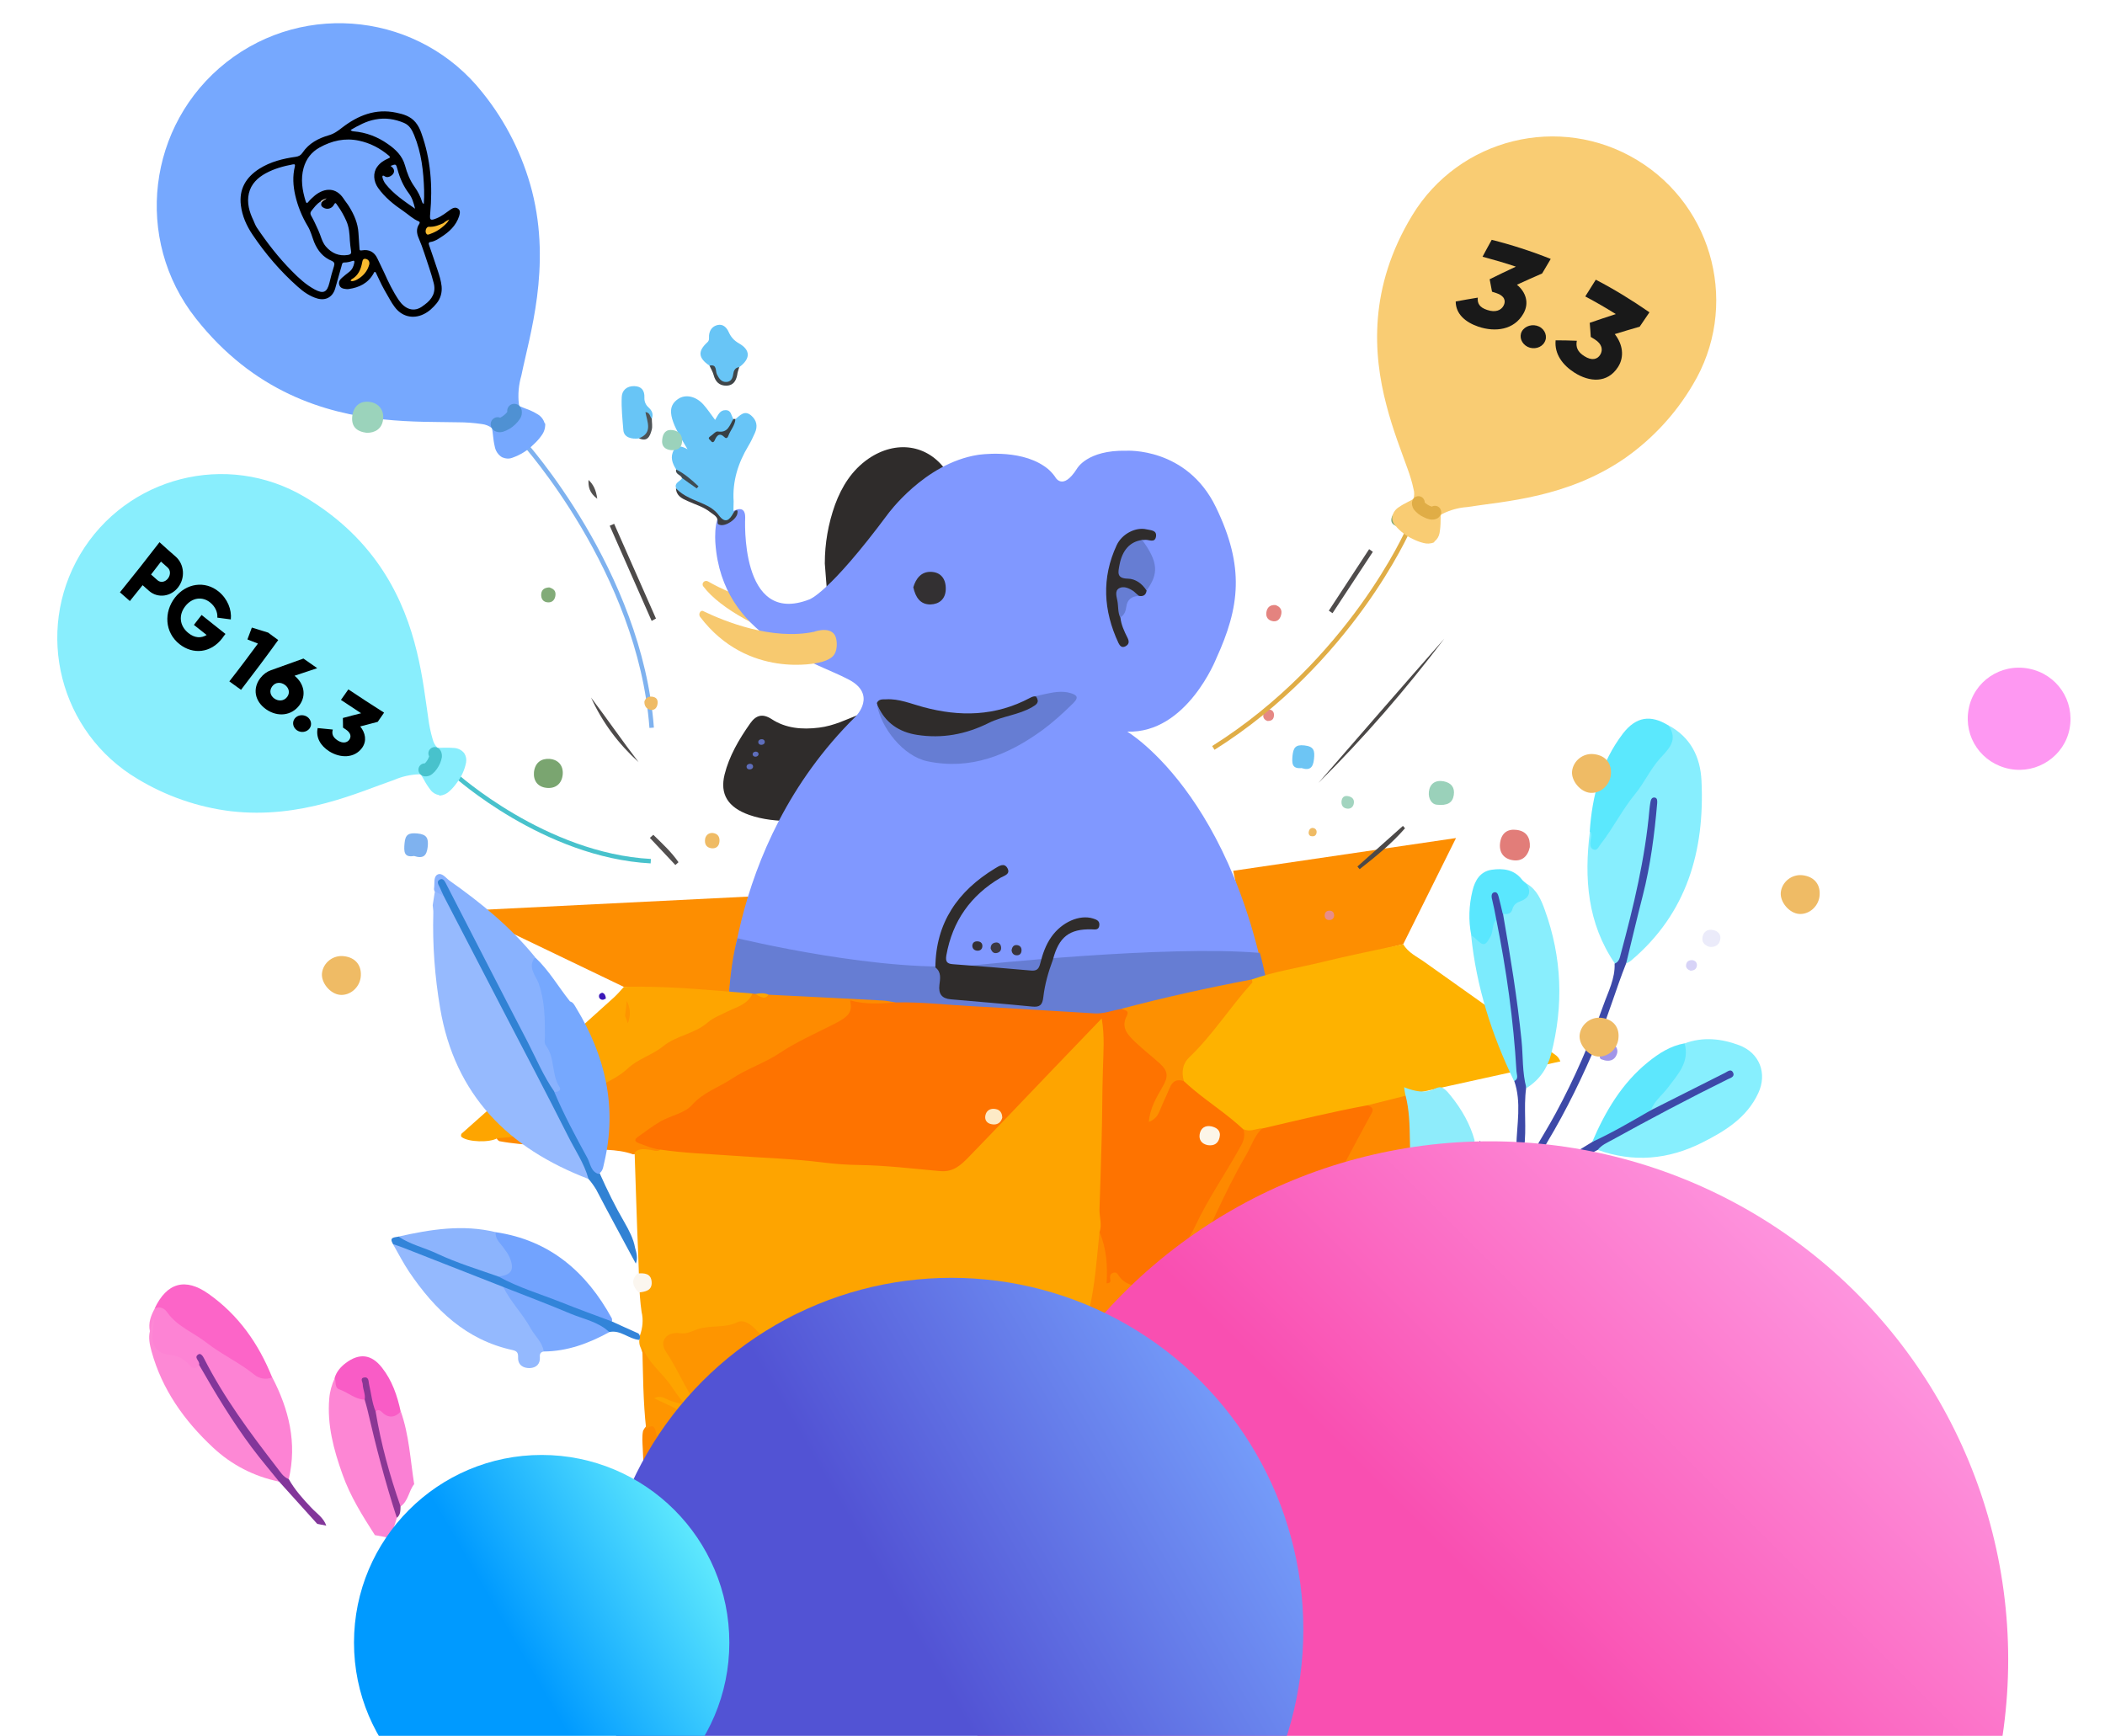 <?xml version="1.0" encoding="utf-8"?>
<!-- Generator: Adobe Illustrator 22.1.0, SVG Export Plug-In . SVG Version: 6.00 Build 0)  -->
<svg version="1.1" id="图层_1" xmlns="http://www.w3.org/2000/svg" xmlns:xlink="http://www.w3.org/1999/xlink" x="0px" y="0px"
	 viewBox="0 0 1420 1171.1" style="enable-background:new 0 0 1420 1171.1;" xml:space="preserve">
<style type="text/css">
	.st0{clip-path:url(#SVGID_2_);}
	.st1{fill:#FD8E01;}
	.st2{fill:#2F2C2B;}
	.st3{fill:#5E6EBC;}
	.st4{fill:#F7C96F;}
	.st5{fill:#8098FF;}
	.st6{fill:#667DD3;}
	.st7{fill:#2F2C2C;}
	.st8{fill:#333032;}
	.st9{fill:none;}
	.st10{fill:#3C3843;}
	.st11{fill:#38343B;}
	.st12{fill:#343033;}
	.st13{fill:#68C5F6;}
	.st14{fill:#404649;}
	.st15{fill:#4E5356;}
	.st16{fill:#68C5F7;}
	.st17{fill:#3C3D41;}
	.st18{fill:#374045;}
	.st19{fill:#3F4C53;}
	.st20{fill:#FE7300;}
	.st21{fill:#FEB200;}
	.st22{fill:#FE8B00;}
	.st23{fill:#FEA500;}
	.st24{fill:#FD9001;}
	.st25{fill:#3B17B8;}
	.st26{fill:#FE8900;}
	.st27{fill:#FE98F2;}
	.st28{fill:#E8E2F9;}
	.st29{fill:#FEA400;}
	.st30{fill:#FE9500;}
	.st31{fill:#FD86D4;}
	.st32{fill:#82369A;}
	.st33{fill:#96BAFE;}
	.st34{fill:#FD83D4;}
	.st35{fill:#94B9FE;}
	.st36{fill:#FD88D5;}
	.st37{fill:#FC65C8;}
	.st38{fill:#72A3FE;}
	.st39{fill:#8CB4FD;}
	.st40{fill:#3182D4;}
	.st41{fill:#7BA9FE;}
	.st42{fill:#F95CC6;}
	.st43{fill:#FA80D4;}
	.st44{fill:#3284D9;}
	.st45{fill:#FBF6EF;}
	.st46{fill:#87EEFE;}
	.st47{fill:#87EFFE;}
	.st48{fill:#3D49A8;}
	.st49{fill:#89EEFD;}
	.st50{fill:#5BE8FD;}
	.st51{fill:#8EECFB;}
	.st52{fill:#5DE7FD;}
	.st53{fill:#7CEBFD;}
	.st54{fill:#5AE7FE;}
	.st55{fill:#EBEBFA;}
	.st56{fill:#A195E8;}
	.st57{fill:#D7D3F7;}
	.st58{fill:#2B0EA8;}
	.st59{fill:#FE94DE;}
	.st60{fill:#8A3794;}
	.st61{fill:#76A8FE;}
	.st62{fill:#89B2FE;}
	.st63{fill:#FCF5E8;}
	.st64{fill:#FDEAC6;}
	.st65{fill:#E47D79;}
	.st66{fill:none;stroke:#7FB2EF;stroke-width:3;stroke-miterlimit:10;}
	.st67{fill:#4F91D3;}
	.st68{fill:#F9BB30;}
	.st69{fill:#C4C4C4;}
	.st70{fill:#EFBB65;}
	.st71{fill:#4A4746;}
	.st72{fill:#E27D79;}
	.st73{fill:#9AD1BA;}
	.st74{fill:#6DC5F4;}
	.st75{fill:#4F4C4C;}
	.st76{fill:#4C4948;}
	.st77{fill:#7FA975;}
	.st78{fill:#A2D4BF;}
	.st79{fill:#E58884;}
	.st80{fill:#E78D8A;}
	.st81{fill:#9BD3BB;}
	.st82{fill:#7AA570;}
	.st83{fill:#7FB2EF;}
	.st84{fill:#4D4A49;}
	.st85{fill:#4D4A4A;}
	.st86{fill:#9BD2BB;}
	.st87{fill:#E4837F;}
	.st88{fill:#82AB78;}
	.st89{fill:#524F4F;}
	.st90{fill:#52504F;}
	.st91{fill:none;stroke:#48C2CC;stroke-width:3;stroke-miterlimit:10;}
	.st92{fill:#48C2CC;}
	.st93{fill:none;stroke:#E0AD46;stroke-width:3;stroke-miterlimit:10;}
	.st94{fill:#F9CC73;}
	.st95{fill:#E0AD46;}
	.st96{fill:url(#SVGID_3_);}
	.st97{fill:url(#SVGID_4_);}
	.st98{fill:url(#SVGID_5_);}
	.st99{fill:#191919;}
</style>
<g>
	<g>
		<g>
			<g>
				<defs>
					<rect id="SVGID_1_" x="36.8" y="-20.5" width="1369" height="1191.6"/>
				</defs>
				<clipPath id="SVGID_2_">
					<use xlink:href="#SVGID_1_"  style="overflow:visible;"/>
				</clipPath>
				<g class="st0">
					<g>
						<polygon class="st1" points="982.2,565.4 831.9,587.5 847.5,661.9 946.6,637 						"/>
						<path class="st1" d="M420.8,665.8l-107-51.4l190.9-9.5c0,0-10.8,62.7-12.8,64.1C489.9,670.4,420.8,665.8,420.8,665.8z"/>
						<g>
							<g>
								<g>
									<path class="st2" d="M579.7,483.4c0.1-0.5,0.1-1,0.2-1.5c-8.9,3.5-17.4,7.8-27.3,9c-11.7,1.5-22.7,0.4-32-5.7
										c-6.3-4.1-10.7-2.6-14.5,2.8c-7.7,10.9-14.2,22.1-17.3,34.5c-3.3,13.3,2.2,22.2,16.6,27.3c9.2,3.2,19,4.2,29,4.1
										c4.3-5,5-11.1,7.7-16.7C551.5,517.7,562.4,499,579.7,483.4z"/>
									
										<ellipse transform="matrix(0.991 -0.133 0.133 0.991 -61.884 72.526)" class="st3" cx="513.6" cy="500.9" rx="2.2" ry="1.9"/>
									
										<ellipse transform="matrix(0.991 -0.133 0.133 0.991 -63.007 72.068)" class="st3" cx="509.6" cy="509.1" rx="2" ry="1.7"/>
									
										<ellipse transform="matrix(0.991 -0.133 0.133 0.991 -64.155 71.625)" class="st3" cx="505.7" cy="517.5" rx="2.2" ry="1.9"/>
								</g>
								<path class="st2" d="M556.4,380.2c0.5,5.8,0.9,11.6,1.4,17.9c4.1-0.8,6.1-3.6,8.3-6c8.3-8.9,16.1-18.3,23.2-28.1
									c13.4-18.5,28.4-35.5,48.9-46.5c-12.3-17.6-33.7-20.8-52.4-8c-11.1,7.7-17.9,18.6-22.5,31
									C558.7,353.4,556.4,366.6,556.4,380.2z"/>
								<path class="st4" d="M477.7,392.3c18.5,10.6,39,16.1,61.1,19.7c1,0.2,1.8,0.9,2.1,1.8c1.1,4.7,2.7,12.8,3.1,18
									c0.1,1.7-1.6,2.9-3.3,2.4c-26.6-8.9-54.5-23.1-66.2-38.5C472.8,393.6,475.4,390.9,477.7,392.3z"/>
								<path class="st5" d="M482.6,366.6c0,0-2.4-27.8,11.4-21.4c0,0,8.8-5.8,8.7,3.9c0,0-4.1,73.8,43.3,55.3c0,0,13-3.9,52.8-57.4
									c0,0,24.8-34.4,60.8-40.1c0,0,27.3-4.4,44.8,7.6c0,0,3.9,2.3,7.3,7.1c0,0,4.9,10.2,14.8-5.4c0,0,6.8-12.7,33.3-12.1
									c0,0,40.7-2.6,60.4,38s16,67.7,0.3,102.1c0,0-19.9,50.8-60.1,49.4c0,0,80.6,47.2,99.3,208.9L491,691.6
									c0,0-4.4-119,86.3-208.3c0,0,14.6-14.6-4.7-24.8C547.8,445.4,487.2,430.3,482.6,366.6z"/>
								<g>
									<path class="st6" d="M591.6,475.6c2.8,15.2,17.4,34.5,34,38c29,6.1,54.2-4,77.7-21.1c7.3-5.4,14.1-11.6,20.7-18.1
										c3.6-3.6,2.9-5.3-1.5-6.7c-6.4-2-12.5-0.5-18.7,0.8c-2.3,0.5-4.6,1.1-6.9,1.6c-0.9,3.5-3.1,5.8-6.4,6.9
										c-16.6,5.6-32.6,13.1-49.8,16.6c-9.2,1.9-18.6,1.4-27.7-0.7c-7.8-1.7-14.1-6.4-19.1-13L591.6,475.6z"/>
									<path class="st2" d="M591.9,475.8c5.4,12.2,15,18.2,26.8,20c16.8,2.6,32.8-0.3,48.4-8.1c9.2-4.6,19.9-5.3,29.1-10.6
										c2.9-1.7,5.4-3.2,2.7-7.2c-1.4-0.3-2.7,0.2-4,0.9c-23.4,12.5-47.5,12.9-72.2,6.2c-8.2-2.2-16.2-5.7-24.9-5.2
										c-2.3,0.1-4.9-0.4-6.3,2.5C591.7,474.8,591.8,475.3,591.9,475.8z"/>
								</g>
								<g>
									<path class="st7" d="M770.5,364.3c0.7,0,1.3,0,2-0.1c2.6-0.2,6.5,2.3,7.3-2.1c0.8-4.6-3.8-4.3-6.5-5
										c-6.9-1.6-16.3,2.8-20,10.7c-10.3,22.1-9,44.2,1.2,66c0.9,1.8,2.2,3.6,4.8,2.2c2.5-1.4,2.5-3.3,1.3-5.7
										c-2.2-4.4-4.3-8.8-4.8-13.8c1.6-4,0.1-7.9-0.3-11.8c-0.6-6.2,0.8-7.4,6.6-5.2c2.1,0.8,4.3,1,6.1,2.5c3,0.6,4.9-0.5,5.3-3.7
										c-0.8-6.9-6.6-8.1-11.6-9.4c-5.1-1.3-5.7-3.7-4.7-8.1C758.9,373,763.7,367.9,770.5,364.3z"/>
									<path class="st6" d="M770.5,364.3c-8.2,1.1-13.4,6.8-15.3,16.8c-0.9,4.9-2.2,9.2,5.7,9.3c5,0.1,9.6,3.3,12.5,8
										C781.9,386.9,781.2,379,770.5,364.3z"/>
									<path class="st6" d="M768.2,402.1c-1.3-1.2-2.5-2.5-3.9-3.5c-2.9-1.9-6.5-3.4-9.4-1.7c-3.1,1.8-1.6,5.7-1.1,8.6
										c0.7,3.7,0.2,7.6,1.9,11.1c2.7-1.6,3.7-4.2,4.1-7.2C760.4,404.6,763.3,402.2,768.2,402.1z"/>
								</g>
								<path class="st8" d="M616.1,396.2c1.5,6.8,4.7,11.7,11.6,11.6c5.8-0.2,10.1-3.5,10.3-10.2c0.2-7-3.3-11.6-10-11.8
									C621.3,385.6,617.8,390.5,616.1,396.2z"/>
								<path class="st4" d="M549.4,426.2c0.1,0,0.1,0,0.2-0.1c1.1-0.4,13-4.2,14.6,5.4c0,0,1.7,8.2-3.2,12
									c-2.1,1.6-4.7,2.7-8.9,3.6c0,0-47.6,11.5-79.8-30.9c-1.4-1.8,0.2-4.9,2.1-3.9C488.5,419.1,520.8,432.3,549.4,426.2z"/>
								<path class="st9" d="M638.1,326c0,0-23.4-45.1-66-1.9c0,0-26.7,22.6-21,80.5L638.1,326z"/>
								<path class="st6" d="M497.5,633c0,0,99.6,24.3,161.2,18.1c0,0,128.3-13.7,191.2-8.2c0,0,6.5,22.5,9.9,55.4l-368.7-10.9
									C491.1,687.4,491,656.7,497.5,633z"/>
								<g>
									<path class="st2" d="M631,652.7c4.2,3.2,3.2,7.7,2.7,11.9c-0.7,6,1.7,9.1,7.7,9.6c18.3,1.6,36.6,3.1,54.9,4.9
										c5.1,0.5,6.9-1,7.5-6.3c1-8.7,3.4-17.1,6.5-25.4c4-15.3,11.1-20.8,26.2-20.4c2.3,0.1,4.8,0.6,5.1-2.8c0.3-3-2-3.8-4.2-4.5
										c-9.1-2.9-21.1,2.4-28.1,12.3c-3.9,5.5-6,11.7-7.6,18.1c-0.9,3.7-2.4,5-6.1,4.7c-17.6-1.6-35.3-3-52.9-4.3
										c-4-0.3-5-1.9-4.3-6c4.1-23.1,16.4-40.4,36.5-52.3c2.4-1.4,6.8-2.3,4.8-6.3c-2.2-4.2-5.8-1.6-8.5,0
										C646.2,601.1,631.2,622.5,631,652.7z"/>
									<path class="st10" d="M668.3,640c0.7,1.9,1.8,3.3,3.8,3c2.2-0.3,3.6-1.8,3.2-4.2c-0.3-1.9-1.7-3.2-3.7-2.9
										C669.4,636.2,668.2,637.6,668.3,640z"/>
									<path class="st11" d="M682.4,640.9c0.1,2,1.2,3.4,3.1,3.6c2.4,0.2,3.7-1.3,3.6-3.6c0-2-1.4-3.2-3.3-3.3
										C683.6,637.5,682.8,639.1,682.4,640.9z"/>
									<path class="st12" d="M655.9,638c0.1,2.1,1.3,3.2,3.3,3.4c2,0.1,3.4-1,3.5-3s-1.2-3.2-3.2-3.3
										C657.4,635,656.1,635.9,655.9,638z"/>
								</g>
							</g>
							<g>
								<path class="st13" d="M498.7,247.7c7.7-5.7,7.7-11.6-0.3-16.1c-3.3-1.9-5.3-4.2-6.8-7.5c-1.4-3.2-3.9-5.7-7.6-4.8
									c-3.4,0.8-5.4,3.4-5.7,7.1c-0.1,1.5,0.4,3.2-1.1,4.5c-6.6,6-6.2,10.6,1.3,15.7c3.8,0.9,3.2,4.7,4.5,7.1
									c1.6,2.9,3.8,5.1,6.9,5c3.3,0,5.4-2.5,5.8-5.8C496,250.8,497.4,249.3,498.7,247.7z"/>
								<path class="st14" d="M498.7,247.7c-2.9,0.3-3.8,2.5-4.1,4.8c-0.4,2.9-1.6,5-4.5,5.2c-3.5,0.2-5.1-2.4-6.5-5.2
									c-1.1-2.3,0.2-7-5-5.8c1,2.1,2.2,4.1,2.8,6.3c1.2,4.6,3.9,7.3,8.8,7.2c4.5-0.2,6.3-3.2,7.1-7.2
									C497.5,251.1,498.2,249.4,498.7,247.7z"/>
							</g>
							<g>
								<path class="st13" d="M439.7,282.5c1.2-3,0.2-5.4-2.1-7.5c-2-1.8-3-4-2.9-6.8c0.2-4.7-1.9-7.6-6.9-7.7s-8.3,2.9-8.4,7.5
									c-0.3,7.4,0.5,14.8,1.1,22.2c0.4,5,5.6,6.2,10.5,5.6c5.7,0,7.2-3.4,7.6-8.4C438.7,285.9,435.9,283.2,439.7,282.5z"/>
								<path class="st15" d="M439.7,282.5c-1.4-1.3-1-4.1-4.3-4.5c1.2,6.7,5.1,14.1-4.4,17.7c5.8,2.7,7.5-1.5,8.6-5.6
									C440.3,287.8,439.7,285.1,439.7,282.5z"/>
							</g>
							<g>
								<path class="st16" d="M494.8,346c0-2.6,0-5.1,0.1-7.7c-0.9-13.6,3-25.9,9.9-37.4c1.7-2.8,3.1-5.8,4.4-8.7
									c2.1-4.6,1.3-8.7-2.6-12c-4.4-3.6-7.3,0-10.3,2.4c-0.8,1.1-1.6,2.3-2.2,3.6c-1.9,3.7-2.8,8.8-9.1,6.2c-1-0.4-1.7,1.1-3.1,1
									c7.2-0.3,12.5-2.8,12.8-10.8c-1.5-2.2-1.3-5.8-5.1-5.9c-4.1-0.1-5.2,3.4-7.2,6.6c-2.8-3.7-5.1-7.3-8-10.5
									c-5.1-5.6-12.1-7-17-3.6c-6.1,4.1-5.3,9.9-3.2,15.7c1.1,3.1,2.7,6,4.2,8.9c1.4,2.6,3,5.2,5.4,9.3c-4.2-2.4-7.3-2.8-9.2,0.5
									c-2.7,4.7-1.1,9,1.6,13.2c3.2,3.2,6.6,6.1,10.3,8.7c-2.1-1-3.5-3.5-6.3-3c-1.3,2.4-5.5,3-4.1,6.9c2.3,5.1,7.1,7.1,11.8,9
									c6.5,2.6,12.8,5.5,17.2,11.3c1.4,1.8,2.9,3.1,5.3,2.1C492.8,350.6,495.8,349.8,494.8,346z"/>
								<path class="st17" d="M494.8,346c-2.7,4.9-5.5,7.6-10,1.5c-2.5-3.4-6.2-5.7-10-7.4c-6.6-3-13.7-5.1-18.8-10.7
									c0.2,5.1,4,6.9,7.8,8.6c5.2,2.4,10.8,3.9,15.4,7.6c2.3,1.8,5.3,3,4.9,6.7c-0.1,1.2,0.4,1.5,1.4,1.8c4,1.3,11.8-3.9,12-8.2
									c0.1-0.8,0.3-2-1.2-1.5C495.6,344.7,495.3,345.4,494.8,346z"/>
								<path class="st18" d="M494.7,282.7c-2.5,4-3.5,9.6-10.5,8.4c-1.4-0.3-3.3,2.2-5.1,3.3c-2.2,1.5,0,2.3,0.5,3.1
									c0.8,1.2,1.8,1.1,2.5-0.4c1.4-3.1,3.1-5.6,6.7-2.1c1.3,1.3,2.2,0,2.5-0.9c1.4-3.9,4.6-7.1,4.8-11.5
									C495.7,282.7,495.2,282.7,494.7,282.7z"/>
								<path class="st19" d="M460,322.4c3.3,2.4,6.6,4.8,10,7.1c0.4-0.5,0.8-0.9,1.2-1.4c-4.6-4.3-9.3-8.5-15.1-11.4
									C455.4,320.1,459.2,320.2,460,322.4z"/>
							</g>
						</g>
						<path class="st20" d="M604.2,676.3c17.5-0.4,34.8,1.7,52.3,2.6c27.3,1.4,54.6,3.2,81.8,4.8c6.2,0.4,12.1-2,18.1-3
							c4.2-0.5,6.7,1,5.3,5.5c-2.1,7,1.3,11.6,5.9,16c5.6,5.5,12.1,9.9,17.8,15.3c3.1,2.9,4.5,6.3,3.1,10.2
							c-3.4,9.7-9.1,18.2-11.6,26.6c2.1-1.2,3.1-5.2,4.7-8.7c2-4.6,3.8-9.3,6.5-13.6c2.4-3.8,5.5-5.8,10.2-4
							c12.8,9,24.9,18.7,37.2,28.3c2,1.6,3.7,3.5,4.8,5.7c2.3,5.6-0.2,10.3-3,15c-5.3,8.9-10.4,17.9-15.5,26.9
							c-12,21.1-24.1,42-37.6,62.1c-1.8,2.6-3.9,4.9-7.3,4.8c-6.8-0.3-13.7-0.9-19.7-4.7c-3-1.9-5.2-4.9-8,0.3c-1.1,2-3.1,0.9-4.1-1
							c-0.5-0.9-0.7-2-0.6-3c0.9-10.8-2-21-4.2-31.4c-0.2-45.6,1.5-91.1,1.6-138.2c-9.1,7.6-16.3,15-23.3,22.7
							c-21.4,23.4-44.2,45.4-65.7,68.7c-6.1,6.6-13.2,8.3-21.9,7.7c-49.5-3.4-99-8-148.6-10.7c-12.1-0.7-24.3-0.9-36.3-3.4
							c-4.7-1.1-9.4-2-13.8-4.2c-6-2.9-6.5-5.1-1.5-9.2c3.5-2.9,6.9-6.6,11-8.1c14.6-5.4,27.1-14.6,39.5-23.4
							c13.5-9.6,29.7-13.6,42.9-23.8c10.4-8.1,23.2-13.2,35.2-19.1c3.4-1.7,6.5-3.8,9.6-6.1c1-0.7,2.6-1.6,2.5-2.7
							c-1.5-10.5,5.4-6,10.1-5.8C589.1,676,596.7,675.8,604.2,676.3z"/>
						<path class="st21" d="M838.8,762c-10.4-9.8-22.5-17.6-33.5-26.7c-2.3-1.9-4.5-3.9-6.7-5.9c-3.7-6.1-2.7-12,2.6-17.5
							c12.1-12.8,23.5-26.2,33.4-40.7c2.7-4,6.5-7,9.9-10.4c15.2-5.4,31.2-7.8,46.8-11.6c18.3-4.5,36.9-8.2,55.3-12.2
							c3.3,5.8,9.3,8.4,14.3,12c28.6,20.4,57.3,40.6,85.9,61c1.9,1.4,4.4,2.4,5.8,6.1c-33.2,7.3-66.1,14.6-99,21.8
							c-7,4.7-15.2,5.7-23,7.7c-2.6,0.7-5.4,0.6-8,1.5c-23.7,5.6-47.6,10.7-71.3,16.1C846.9,764,842.5,766.2,838.8,762z"/>
						<path class="st22" d="M604.2,676.3c-10.2,0.8-20.5,1.5-30.7-1.4c1.6,8-0.6,10.8-11.3,16.2c-12,6.1-24.5,11.6-35.7,19
							c-10.5,7.1-22.7,10.9-32.8,17.7c-8.8,5.8-19.2,9.1-26.8,17.6c-4.9,5.6-14.2,7.2-21.2,11.1c-5.4,3.1-10.4,7-15.5,10.6
							c-2.4,1.7-2.1,3.1,0.8,4.2c4.7,1.7,9.3,3.8,14.4,4.3c-0.6,3.2-3.3,2.7-5.2,2.4c-4.5-0.6-8.8,0.3-13.1,0.8
							c-11.4-4.1-23.5-2.7-35.2-4c-18.3-2.1-36.9-1.5-55.1-4.9c-1.9-1.2-2.7-3.1,0-3.7c21.1-5,36.9-20.1,55.8-29.1
							c21.3-10.2,38.9-26.6,60.2-36.4c12.7-5.8,24-14,36.7-19.6c6.5-2.9,12.2-7,18.1-10.8c0.6,0.1,1.2,0.2,1.8,0.3
							c3,1,6,1.6,9.1,0.5c25.6,1.3,51.1,2.5,76.7,3.9C598.2,675.1,601.2,675.9,604.2,676.3z"/>
						<path class="st23" d="M507.6,670.3c-3.1,7.3-10.5,9-16.6,12c-4.7,2.4-9.8,4.2-13.8,7.7c-8.8,7.6-21,8.6-29.9,15.9
							c-7.4,6-16.9,8.4-24,15.1c-9.7,9-23.2,12.3-33.5,20.3c-10.9,8.6-25.5,10.5-35.2,21.3c-4.5,5-12.4,4.6-19.1,5.3
							c-5.2,3.1-19.7,2.7-24.1-0.8c-0.7-0.6-0.3-1.4-0.2-2.1c17.3-15.4,34.5-30.7,51.8-46.1c17.1-15.3,34.2-30.6,51.2-46
							c2.4-2.2,4.5-4.7,6.7-7.1C449.9,665,478.7,668,507.6,670.3z"/>
						<path class="st24" d="M844.5,660.8c0.1,0.8,0.5,1.8,0.2,2.2c-14.8,16.3-26.5,35.1-42.5,50.4c-4.6,4.4-5.2,10-3.6,16
							c-4.7-1.6-7.7,0-9.5,4.5c-2.1,5.1-4.6,10-6.6,15.1c-1.4,3.4-3,6.2-7.5,7.9c0.7-9.3,5.1-16.4,9.1-23.4c4-6.9,4.2-10.6-1.8-16.1
							c-5.4-4.9-11.2-9.3-16.5-14.4c-4.9-4.7-9.9-9.7-5.7-17.6c2-3.8-1.5-3.9-3.7-4.8C785.5,672.9,814.9,666.4,844.5,660.8z"/>
						<path class="st23" d="M518.5,671.1c-2.3,2.8-3.3,2.7-9.1-0.5C512.5,670.1,515.6,669.7,518.5,671.1z"/>
						<path class="st25" d="M408.7,673.7c-0.8,0.3-1.7,1-2.5,0.8c-1.7-0.3-2.5-1.7-2-3.3c0.2-0.7,1.6-1.5,2.2-1.4
							C407.9,670.3,408.6,671.7,408.7,673.7z"/>
						<path class="st26" d="M462.3,1123.2c-3.6,5.4-7.2,10.8-10.8,16.1c-6.9-0.7-10.1-3.9-9.3-11.3c0.5-4.6-0.6-9.4-1-14.1
							c-0.7-1.4-1.4-2.8-0.6-4.4c1.8-9.2-1.1-18.4,0.3-27.6c0.8-1,1.8-1.6,2.8-2.4c4.9-3.9,4.7-6-1.2-8.8c-0.9-0.4-1.8-0.7-2.4-1.6
							c-0.4-2.2-0.8-4.3-1.2-6.5c-0.6-3.9-2.3-7.6-2.1-11.7c-0.7-24.5-2.2-49-3.2-73.5c-0.2-4-0.6-8.1,0.2-12.1
							c2.6-5,6.1-6.6,9.6-1.3c2.8,4.3,4.4,2.6,6.8,0c8.6-9.8,9.7-9.9,19.2-1.4c19.1,16.9,34,37.5,50.1,56.9
							c4.9,5.8,9.5,11.8,14.3,17.7c2.4,2.9,5.1,5.8,4.4,10.1c-5.6,7.7-14.3,11.7-21.5,17.5c-7.3,5.9-14.1,12.2-20.6,18.8
							c-1,1-2,2.1-3,3.1c-9.3,9-17.4,19-24.6,29.8C466.7,1119.2,465.1,1121.8,462.3,1123.2z"/>
						<path class="st26" d="M922.5,745.7c10.4-2.6,20.7-5.2,31.1-7.8c-2.4,8.5-0.5,17.1,0,25.6c2.4,45.9,5.1,91.7,7.8,137.6
							c3.7,8.6,2.4,17.8,3,26.8c0.9,12.3,2.1,24.6,1.6,36.9c-0.7,11.1-0.4,22.2,0.1,33.3c0.4,10.9-2,14.7-12.6,17.2
							c-3.2,0.8-6.1,2.4-9.3,2.9l0,0c-4.4,1.5-8.5,3.7-12.7-1c-2.2-2.4-4.8-0.7-5.1,2.5c-0.4,3.5-2.5,5.2-5.4,6.3
							c-1.7,0.7-3.3,1.5-5,2.2c-7,2.2-13.6,5.4-20.3,8.2c-17.9,8.5-35.4,17.8-52.2,28.1c-1.2,0.8-2.8,1-4.2,1.5
							c-3.5,0.6-5.6-1.9-7.9-3.7c-22.9-18.2-48.5-31.4-76-40.8c-19.9-6.8-40.6-10.5-61.7-12.1c-2.3-0.2-4.6-0.1-6.7-1
							c-9.4-4.4-13.1-14-18.2-21.8c-12.1-18.7-24.2-37.4-35.2-56.9c-4.5-8-9.1-15.8-10.7-25c-0.9-5.2,0.6-7.4,6.1-7.6
							c6.9-0.3,13.5,1.4,20.4,1.5c11.7,0.2,21.8-5.9,33.3-6.3c6.8-0.2,11.5,1.2,15.7,6.8c5.4,7.3,11,14.5,17.4,21.1
							c7.8,8.1,11.5,19.1,18.2,28c1.2,1.6,2.2,3.5,3.5,5c1.4,1.6,2.6,4.6,5.2,2c1.8-1.8,1.5-4.2-0.6-6
							c-14.1-11.8-20.2-28.7-28.4-44.3c-1.3-2.5-2.1-5.2-1.8-8.1c0.5-6.1,4.2-9.1,10.8-9c9.1,0.3,9.1,0.3,10.8-8.5
							c2.5-12.9,5.4-25.8,4.9-39.1c-0.1-3.2,0.2-6.7,3.4-8.8c4.7,11,5.4,22.6,4.7,34.4c3.2-0.1,2.6-1.9,2.4-3.3
							c-0.3-2.2,0.5-3.5,2.5-3.9c1.8-0.4,2.5,0.9,3.4,2.2c5.7,8.4,15.2,6.5,23.3,8.1c1.8,0.4,3.3-1.6,3.9-3.2
							c6-14,17.7-24.4,24.1-38.1c8.9-19.1,21.1-36.5,31.2-54.9c1.9-3.5,2.7-7,1.5-10.9c4.3,2.1,8.4-0.3,12.5-0.6
							c-4.4,10.4-9.8,20.4-15.1,30.3c-6.9,13-13.9,26-19.9,39.3c-4.1,9.1-7.1,18.8-11.9,27.8c-2.9,5.4-1,8.7,5.1,9.9
							c6.6,1.3,11.8,3.6,16.4,9.4c5.9,7.4,18.9,4.8,23-3.6c3-6,7.1-10.9,11.5-15.9c6.9-7.7,12.8-16.6,17.4-25.6
							c9.3-18.1,20.9-34.8,29.9-53c4.4-8.9,8.9-17.7,13.5-26.4C922.5,751.2,922.7,748.5,922.5,745.7z"/>
						<path class="st27" d="M1355.9,518.8c-19.1-3.6-31.4-21.4-27.9-40.3c3.4-18.8,21.7-31.1,40.6-27.4c19,3.7,31.1,21.6,27.5,40.6
							C1392.6,510,1374.5,522.3,1355.9,518.8z"/>
						<path class="st28" d="M1104.6,552c-0.5,2.1-1.9,3.1-3.7,3c-2.4-0.1-3.6-1.8-3.3-4c0.2-1.8,1.6-3.1,3.6-2.9
							C1103.7,548.3,1104.5,549.9,1104.6,552z"/>
						<path class="st29" d="M685.8,1006c-2.6,2-5.2,1.1-7.7-0.1c-5.8-6.9-12-13.5-15.8-21.8c-19.8-29.1-40.6-57.4-62.7-84.7
							c-1-1.2-2.2-2.2-2.9-3.5c-8-14.8-21.1-17.6-36.4-15.5c-2,0.3-4.1,0.3-5.7,1.7c-4.4,3.9-9.8,5-15.4,5.8
							c-7.4,1.1-9.6,5.7-6,12.3c6.6,12.3,13.7,24.2,21.9,35.4c5.7,7.8,9.7,16.6,15.1,24.6c1.3,2,3.5,4.9,0.8,6.7
							c-2.5,1.6-4.6-1.3-6.1-3.1c-9.6-11.1-18.5-22.8-27.6-34.4c-8.9-11.4-19-21.7-29.4-31.7c-3.3-3.2-7.1-4.4-11.8-3.6
							c-13.3,2.5-26.5,5.8-40.1,6.7c-3.7,0.3-5.4,2.4-5.7,5.9c-0.2,2.1,0.1,4.2,1.3,5.8c9.8,12.9,14.7,29,25.7,41.1
							c3.1,3.4,5.6,7.2,7.3,11.5c0.8,2.1,2.1,4.6-0.2,6.3c-2.7,1.9-4.9,0-6.5-2c-6.7-8.3-13.2-16.7-19.9-24.9
							c-7.2-8.8-13.4-18.5-21.6-26.4c-2.8-2.7-3-6.3-4.5-9.5c-1-2.5-0.7-5-0.2-7.6c1.8-5.2,2.4-10.5,1.1-15.9
							c-1.9-13-1.7-26.2-2.3-39.3c-1-22.7-1.6-45.5-2.4-68.2c3-3.1,6.7-2.3,10.3-1.9c2.4,0.3,4.8,1.7,7.1-0.1
							c16.2,2.4,32.5,2.9,48.8,4.1c20.1,1.5,40.2,2,60.2,4.5c8.5,1.1,17,1.7,25.6,1.8c18.1,0.3,36.1,2.5,54.1,4.1
							c9,0.8,14.1-4.2,19.3-9.5c19.5-20.1,38.7-40.4,58.1-60.6c10.3-10.7,20.5-21.4,31.6-32.9c2.1,12.1,1.1,23.4,0.8,34.4
							c-0.5,16.3-0.4,32.6-0.9,48.9c-0.4,15.1-0.9,30.1-1.4,45.2c-0.2,5.3,1.9,10.5,0,15.8c-1.8,17.2-2.9,34.4-6.7,51.3
							c-1.5,6.9-4.3,8.7-10.9,7.4c-8.9-1.7-12.7,3.3-9.5,11.9c5.6,14.8,14.6,27.6,22.7,41c0.9,1.4,2.5,3.3,3.8,3.4
							c6.6,0.5,5.3,4.6,4.5,8.7c-0.4,2.1-1.1,4-3.4,4.5c-2.4,0.5-3.7-1.2-4.8-3c-4.5-7.3-10-13.9-13.7-21.8
							c-5.4-11.3-15.6-19.1-22.7-29.2c-0.1-0.2-0.4-0.3-0.6-0.5c-4.7-5.1-6.8-13.8-16.8-11c-6.7,1.9-13.8,0.9-20.4,4.7
							c-6,3.3-13.7,1.7-20.5,1.4c-6-0.3-11.9-1.6-18.3-1.1c-0.5,9.5,3.7,17.7,8.4,25.3c10.5,17,19.7,34.7,31.4,50.9
							c5.5,7.7,10.3,16,15.2,24.2C680.9,1002.5,683.7,1003.9,685.8,1006z"/>
						<path class="st20" d="M618.9,784.5c-6.8,0.1-13-4.2-20.6-4.7c-15.8-1.2-31.7,0.3-47.3-2.3c-4-0.6-7.9-1.4-11.7-3.2
							c-5.1-2.4-10.6-3.3-15.7,0.9c-1.8,1.5-4.7,2.8-6.3,1.7c-6.6-4.5-13.7-0.5-20.5-1.5c-4.7-0.7-9.5-1-14.2-1.8
							c-2.2-0.4-5.2-0.3-5.6-3c-0.3-2.2,2.5-2.9,4.1-4c3.3-2.3,6.8-2.6,10.8-2.1c4.1,0.5,8.1-0.3,6.5-6.1c-0.7-2.4,0.2-3.8,2.2-5
							c6.4-4,12.1-9.2,19.9-10.7c4.3-0.8,7.5-3.4,10.6-6.7c7.1-7.7,16.9-10.3,26.7-13.4c6.9-2.2,13.1-3.1,20.2-2.4
							c4.4,0.4,5.2-3.9,4.8-7.1c-0.4-3.7,0.8-6.9,3.9-7c6.6-0.2,11.6-5.6,18.4-4.9c3.6,0.4,6.5-1.7,7.5-5.2c0.9-3,2.6-5.4,4.1-8
							c2.2-3.8,3.5-6.1,8.3-2.1c5.3,4.4,16.9,2,21.3-3.1c3.8-4.4,8.5-1,12.7-1.6c3.6-0.5,1.4,4,2.5,6c1.6,2.9-1.4,9,2.8,9
							c5.6,0,2.3-5.9,3-9.2c0.6-2.7,0.5-5.8,4.8-5.2c3.2,0.5,5.3,1.5,4.4,5.4c-0.3,1.4-1.1,3.2,0.7,4c1.7,0.8,2.6-1,3.7-1.9
							c4.1-3.1,10.3-1.2,14-5.8c0.8-1,4.4,0,4.9,3.1c0.5,2.9,1.9,5.6,1.8,8.8c-0.1,2.1,1.2,4.8,4,4.6c3.1-0.3,3.7-2.5,3.5-5.5
							c-0.5-10.4,0-10.8,10.4-9.6c1.8,0.2,3.6,0.4,5.2,1c3.2,1.1,8.4-0.4,9.3,3.4c1,4.5-5.8,3.8-7,6.3c-3.9,8.2-10.3,12.4-18.5,15.1
							c-1.9,0.6-1.5,3.6-2.2,5.4c-1.7,4.4-0.7,11.9-9.5,8.8c-0.4-0.1-1.5,0.6-1.6,1.1c-1.9,7.7-10.8,9.6-13.8,17.4
							c-1.5,4-6.4,13.9-16.2,10.6c-0.3-0.1-1.3,0.3-1.3,0.5c0.5,7.6-8.9,8.5-10.2,15.6c-2,11-14.8,17.3-28.5,15.7
							C623.5,785.5,621.5,785,618.9,784.5z"/>
						<path class="st20" d="M922.5,745.7c2.7,1,4.6,2.2,2.7,5.5c-11.8,21.3-22.6,43.1-35.1,64.1c-7.8,13.1-16,25.9-23.2,39.4
							c-0.6,1.1-1.3,2.3-2.2,3c-8.1,6.1-13,14.5-16.8,23.7c-0.5,1.3-1.7,2.7-2.9,3.4c-4.6,2.4-21.7-3.8-23.5-8.8
							c-0.9-2.4-2.2-3.1-4.3-3.5c-3-0.6-6-1.1-8.9-1.7c-7.3-1.6-9.7-5.5-6.6-11.9c12.9-26.6,23.9-54,38.9-79.6
							c3.5-6,5.5-12.9,10.7-17.9C875,755.9,898.6,750.1,922.5,745.7z"/>
						<path class="st30" d="M435.9,964.1c-2.1-18.5-2.1-37.1-2.6-55.6c3.8,11,13.5,17.6,19.7,26.9c7.4,11.1,16.4,21.1,24.8,31.5
							c1.5,1.9,2.8,4.3,6.4,4.3c-0.5-7.1-4.6-12.2-8.8-16.8c-11.4-12.6-16.8-28.7-26.2-42.5c-4.9-7.3,0.7-13.7,9.7-12.4
							c4.4,0.6,7.9-1.4,11.6-2.7c8.8-3,18.5-0.5,27.3-4.9c2.9-1.5,7.4,0.6,10.4,3.5c14.3,13.9,27.8,28.6,39.7,44.6
							c6.9,9.2,14.5,17.9,23.2,25.9c-4.1-7-7.8-14.2-12.2-21c-9.5-14.6-19.7-28.7-28.1-43.9c-3.7-6.8-0.2-14,7.6-14.8
							c6.1-0.6,11.2-2.9,16.5-6.6c8.6-6.1,31.8-0.3,38.3,8.2c17.5,22.8,35.3,45.5,52.5,68.5c6.6,8.8,12.2,18.5,18.2,27.7
							c-5.1,1.1-7.3-3.1-9.4-6.1c-7.9-11.5-17.5-21.6-25.5-32.9c-1.5-2.1-3.4-4.7-5.8-4.5c-6.3,0.5-11.7-2.4-17.5-3.5
							c-8-1.5-15,1.5-20.6,7.1c-3.6,3.6-7.1,6.6-12,4.4c8,24.7,22.9,45.4,38.6,65.6c-3.1,1.5-6.2,3.1-9.9,2.5
							c-7-6.9-12.3-15.3-18.5-22.9c-9.7-11.9-18-25.1-29.4-35.6c-4.3-4-9-5.3-15.1-5.6c-11.9-0.5-23.2-0.2-33.2,7.3
							c-2.6,1.9-5.7,1.6-8.8,1.4c-5.7-0.3-7.4,2-4,6.5c6.3,8.3,10.2,18,16,26.7c9.1,13.7,18.7,26.9,28.9,39.7c2.1,2.6,5,5.2,4.4,9.3
							c-0.1,0.6-0.2,1.3-0.2,1.9c-1.7,0.6-3.3,1.1-5,1.7c-0.5-6.5-6.1-9.6-9.5-14.1c-15.6-21-33.1-40.4-49.9-60.4
							c-3.8-4.6-8.7-8.3-13.4-12.1c-3.5-2.8-7.1-3.9-10,1.3c-1.3,2.4-3,4.7-5,6.6c-2.9,2.7-5.8,3.8-6.6-1.8
							C441.8,961.8,439.6,961,435.9,964.1z"/>
						<g>
							<path class="st31" d="M267.7,1024.1c-1.4,4.5-2.9,9.1-4.3,13.6c-3.5-0.7-7-1.4-10.5-2c-8.4-13.1-16.7-26.3-21.9-41.1
								c-5.9-16.5-10.4-33.2-8.9-51c0.4-4.9,1.7-9.4,3.7-13.8c4.9,7.3,12.5,10.4,20.3,13.3c4,2.9,3.6,7.5,4.6,11.6
								c4.7,19.8,10.2,39.4,15.8,59C267.3,1017.1,268.6,1020.4,267.7,1024.1z"/>
							<path class="st32" d="M214,1028.1c-8.6-9.5-17.1-19-25.7-28.5c-8.7-4.8-13.7-13.3-19.2-20.9c-13.4-18.3-26-37.1-36.1-57.4
								c-0.6-1.4-1.2-2.8-1.5-4.3s-0.4-3.1,1.2-4c1.8-1,3.4-0.4,4.8,0.8c1,0.8,1.6,1.9,2.2,3.1c15.2,27.4,32.9,53,52.8,77.1
								c1,1.2,1.5,2.6,2.3,3.9c4.1,7.3,9.6,13.4,15.3,19.4c3.6,3.8,8.2,6.7,10,12C218,1028.9,216,1028.5,214,1028.1z"/>
							<path class="st33" d="M291.9,610.7c0.5-3,0.9-6,1.4-9c2.4-0.9,4.3,0.5,6.3,1.4c3,2.2,4.4,5.6,5.9,8.7
								c17.8,35.7,36.9,70.9,54.8,106.5c11.8,23.5,23.8,46.9,36.2,70.1c1.2,2.2,3.9,4.3,1.7,7.4c-0.1,0.1-0.4,0.1-0.6,0
								s-0.4-0.3-0.6-0.4c-54-20.6-90.2-56.5-100.1-115.3c-3.6-21.2-5.2-42.6-4.6-64.1C292.4,614.2,292,612.5,291.9,610.7z"/>
							<path class="st34" d="M194.8,997.9c-3.8-1.4-5.7-4.9-8-7.8c-18.1-23.4-35.7-47.1-49.1-73.5c-0.8-1.7-2.3-3.8-3.8-2.9
								c-3.7,2.2,1.3,4.6,0.4,7.1c-1.1,5.5-4.5,4-7.1,1.9c-5.7-4.5-11.8-7.7-19.2-8c-3.2-0.1-4.3-2.4-4.7-5
								c-0.8-5.4-3-10.8-0.1-16.3c-0.8,1.6-0.3,3.6-2.1,4.7c-1.2-5.6,0.7-10.5,3.3-15.3c3-3.4,6-1.9,8.6,0.3
								c13.1,10.9,26.5,21.3,41.8,29.2c4.6,2.3,8.8,5.9,12.8,9.4c4.8,4.1,10.1,6.3,16.1,7.6C194.9,950.9,200.5,973.5,194.8,997.9z"
								/>
							<path class="st35" d="M366.8,911.8c-2.1,0.4-2.8,1.5-2.6,3.8c0.3,4.7-2.5,7.2-6.8,7.4c-4.6,0.1-8.1-2.2-7.9-7.2
								c0.1-3.3-0.8-4.3-3.9-5c-31.2-6.8-52.3-27.2-69.5-52.6c-4.1-6.1-7.4-12.6-11.1-19c2.2-1.3,4.4-0.9,6.6,0
								c22.4,8.7,44.8,17.3,66.9,26.7c10.9,12.7,19.6,27,28.6,41C368.1,908.6,368.6,910.4,366.8,911.8z"/>
							<path class="st36" d="M101.1,898.1c0.7-2.6,1.4-5.2,2.1-7.8c0.2,0,0.5,0.1,0.7,0.1c-0.3,3.9-1,7.9-1,11.8
								c0.1,8,5.1,11.3,12.5,12c5.2,0.5,9.5,3.3,12.9,7.2c2.5,2.8,4.2,1.8,6-0.6c10.9,19.1,22.3,38,35.5,55.7
								c5.9,7.9,12.3,15.4,18.5,23.1c-17-3.5-32.1-11.3-44.6-23c-19.3-18-34.4-39.1-41.5-65C101,907.2,100,902.7,101.1,898.1z"/>
							<path class="st37" d="M183.6,929.3c-4.4,1.8-8.9,0.7-12.1-1.9c-10.1-8.2-22.2-13.7-32.1-21.5c-8.7-6.8-19.8-10.9-26.5-20.4
								c-1.9-2.8-4.9-4.4-8.6-2.7c8.2-17.4,20.7-21.1,36.5-9.8C160.9,887.2,174.5,906.6,183.6,929.3z"/>
							<path class="st38" d="M334.4,831.3c36.4,5.4,61.1,26.7,78.3,58.1c0.3,0.6,0.1,1.5,0.2,2.2c-6.6,0.6-12.3-2.1-18.2-4.4
								c-17.2-6.6-34.5-13.1-51.5-20.1c-2.5-1-5.4-1.6-7-4.2c-0.2-0.7-0.2-1.5,0.4-2c7.9-6,8.3-8.4,2.5-16.7
								c-2.1-3.1-4.8-5.8-5.7-9.6C333,833.3,333.2,832.1,334.4,831.3z"/>
							<path class="st39" d="M334.4,831.3c-0.5,4.6,3,7.3,5.2,10.4c1.6,2.2,3.3,4.4,4.3,6.9c3.3,8.1,1.1,11.7-7.7,12.6
								c-3,2-5.9,0.6-8.7-0.5c-17.5-6.4-34.9-13.1-52.1-20.4c-2.7-1.2-6.7-1.6-6.7-6C290.5,829.4,312.2,825.9,334.4,831.3z"/>
							<path class="st40" d="M397,795.4c-2.9-10.6-9.2-19.6-14-29.3c-14.4-28.6-29.3-56.9-44.1-85.3c-13.2-25.5-26.5-51-39.7-76.5
								c-3.4-2.6-5.6-5.9-4.7-10.4c0.2-1,1.1-1.8,2.2-1.7c4.4,0.5,6.1,4.1,7.8,7.4c14.7,29.6,30.4,58.8,45.3,88.3
								c8.2,16.2,17,32.1,25.5,48.2c9.7,18.5,17.8,38,29.3,55.6c5,11.2,10.4,22.3,16.6,32.9c3.1,5.5,6.1,11,7.2,17.2
								c1,3.5,2,7.1,0.5,10.7c-8.9-16.6-18-33.2-26.7-49.9C400.7,800.1,399,797.7,397,795.4z"/>
							<path class="st41" d="M366.8,911.8c-0.9-6.3-5.8-10.2-8.7-15.4c-5.4-9.9-13.6-18-18.6-28.1c3.1-2,6-0.1,8.6,1
								c18,7.4,36.1,14.2,54.1,21.6c3.6,1.5,8.8,2,8.7,7.9C397.2,906.3,382.8,911.7,366.8,911.8z"/>
							<path class="st42" d="M246,944.3c-6.5-0.2-11.2-4.9-17-6.9c-3.7-1.3-1.9-5.2-3.3-7.6c1.2-4.3,4-7.5,7.5-10.2
								c9.2-6.9,17.3-6,24.4,3c6.9,8.7,10.4,19,12.7,29.7c-2.5,6.1-6.6,6.6-11.7,3.2c-1.8-1.3-3.9-2.1-5.9-2.9
								c-4.5-5.3-3.2-12.5-5.9-18.5C246.4,937.4,249.4,941.2,246,944.3z"/>
							<path class="st43" d="M253.4,952.3c1.3-1.4,2.7-1.1,3.9,0.1c4.4,4.4,8.7,4.4,13.1-0.1c5.6,15.9,6.4,32.6,9,49
								c-3.7,4.6-3.9,11.3-9.1,15c-2.9-0.8-3.7-3.3-4.3-5.7c-4.5-16.8-10.1-33.3-13.3-50.4C252.1,957.6,251.1,954.7,253.4,952.3z"/>
							<path class="st44" d="M411,898.7c-7.4-7-17.3-8.7-26.1-12.4c-15-6.3-30.2-12.1-45.3-18c-22.4-8.8-44.9-17.6-67.3-26.4
								c-2.3-0.9-4.7-1.7-7.1-2.5c-3.1-4.9,1-4.5,3.7-5.1c7.9,5.4,17.4,7.4,26,11.5c13.4,6.3,27.6,10.6,41.5,15.5
								c13.4,7.4,28.1,11.7,42.2,17.3c11.4,4.6,22.9,8.7,34.3,13c5.9,2.7,11.8,5.4,17.7,8c1.3,1.3,1.5,2.8,0.6,4.4
								C424.1,903.4,418.6,897,411,898.7z"/>
							<path class="st45" d="M430,859.2c4.6-0.4,9.2-0.2,9.6,5.7s-4.4,6.6-8.8,7.1C426.9,867.9,425.4,863.8,430,859.2z"/>
							<g>
								<path class="st46" d="M1089.4,650.1c-18.6-27.2-20.8-57.5-16.9-89c2.4,2.7,2.6,3.2,3.5,8.6c4.8-3.1,7.4-7.6,9.5-12.3
									c2.9-6.5,6.4-12.6,12.1-17.2c1.4-1.1,2.8-2.4,3.4-4c5.1-13.3,15.4-22.9,23.8-33.9c1.8-2.3,2.2-4.3,0.8-6.9
									c-1.1-1.9-2.5-4-0.2-6.1c15.1,8,21.7,21.5,22.4,37.6c2.2,47.2-9.8,89.2-47.3,121c-0.9,0.8-2.1,1.4-3.2,2
									c-2.7-5.6,0-10.9,1.3-16.2c5.4-22.1,12.9-43.7,14.3-66.6c0.4-7,3.2-13.8,2.4-21.1c-1.7,24.9-8.3,48.7-12.8,73
									c-1.6,8.5-5.2,16.4-6.7,24.9C1095.1,646.9,1093.7,650.2,1089.4,650.1z"/>
								<path class="st47" d="M1136.3,704c12.5-4.7,25-3.3,37,1.2c13.7,5.2,19,19,12.8,32.3c-7.7,16.6-22.4,25.6-37.9,33.4
									c-22.7,11.4-46.2,13.6-70.4,4.9c0.5-5.3,5.3-6.3,8.8-8.3c25.8-14.4,52.2-27.9,78.3-41.7c-14.7,6.2-28.6,14.2-43,21
									c-2.6,1.2-5.3,4.4-8.8,1.4c-0.3-3.9,1.8-6.9,4.3-9.2C1127.8,729.5,1134.6,718.1,1136.3,704z"/>
								<path class="st48" d="M1113.7,749c16.7-8.4,33.3-16.8,50-25.2c1.6-0.8,3.9-2.9,5.3-0.4c1.6,2.9-1.4,3.8-3.4,4.7
									c-26.3,13-52.2,26.7-77.9,40.9c-3.5,1.9-7.3,3.5-9.9,6.8c-11,5.6-22,11.1-32.2,18.3c-6.5,4.6-7.9,10-4.4,16.9
									c-10.6,1.4-21.2,2.7-31.9,4.1c-0.9-1.5-0.3-2.9,0.4-4.3c1-2,2.3-3.9,3.4-5.8c2.9-4.8,6.8-10.8,3.5-15.2
									c-3.5-4.7-10.7-4.5-16.8-3.4c-1.4,0.3-2.8,1.3-4.1-0.3c-0.8-5.7-0.9-11.2,2.5-16.3c6.5,4.7,14.5,3.8,21.7,5.8
									c1.6,0.4,2.9-0.2,3-2.3c0.3-14.7,3.6-29.5-1.4-44c-1.1-28-5.1-55.7-9.4-83.3c-1.3-8.5-2.8-16.9-4.5-25.3
									c-0.8-4.4-2.7-8.7-2.8-13.2c-0.1-2.7,0.1-6,3.6-6.5c3.1-0.4,4.1,2.4,4.8,4.8c1,3.3,1.5,6.8,2.2,10.3
									c6.5,32.8,11.4,65.8,13.9,99.1c0.5,6.3,1.4,12.6,0.2,18.9c-1.8,13.5,0.5,27.1-1.4,40.6c-0.3,1.8,0.9,2.8,2.6,3.1
									c2.3,0.4,3.7-0.7,4.9-2.7c4.6-8.1,9.5-15.9,13.9-24.1c12.7-23.4,23.2-47.9,32.2-73c3.2-9,7.9-17.8,7.5-27.9
									c3.1-1.1,3.5-4.1,4.2-6.7c8.6-32,16.4-64.2,19.3-97.4c0.1-1.5,0.4-3,0.6-4.5c0.3-1.8,0.8-3.8,3.1-3.4
									c1.7,0.4,1.6,2.3,1.5,3.9c-1.8,20.9-4.5,41.8-9.7,62.2c-3.9,15.2-7.5,30.5-11.2,45.7c-6.9,17.3-12,35.2-19.2,52.4
									c-9.9,23.5-20.9,46.4-34,68.2c-3.8,6.3-5.4,11.9,0.3,18.4c9.8-6,19.9-12.2,29.9-18.4C1086.5,761.9,1099.1,753.7,1113.7,749z
									"/>
								<path class="st49" d="M1029.7,734.1c-2.9-10.5-2.2-21.5-3.3-32.2c-2.9-28.7-7.6-57.1-12.5-85.4c5.1-3.3,8-9.1,13.6-11.9
									c3.3-1.6,1-5.7,2.6-8.3c6.7,4,9.6,10.9,12,17.6c11.6,32,12.8,64.6,4.2,97.5C1043.8,720.9,1038.3,728.8,1029.7,734.1z"/>
								<path class="st50" d="M1125.3,489.3c7.3,9.7,0.2,16.2-5.5,22.4c-6.6,7.4-10.7,16.6-16.7,23.9c-8.9,10.8-14.9,23.2-23.4,34
									c-1.3,1.6-2.3,4.8-5.1,3.4c-2.2-1.1-1.9-3.9-1.6-6.2c0.2-1.9,1.3-4-0.6-5.7c1.6-24.1,7.6-46.8,22.4-66.2
									C1103.7,483.4,1113.5,482.1,1125.3,489.3z"/>
								<path class="st51" d="M994.7,769.2c-0.1,5.7-0.1,11.4-0.2,17.2c4.2,3.6,3,6.8,1.3,9.7c-5.2,8.7-8.9,18-24,22.9
									c-2.7-0.3-5.4-0.6-8.1-0.9c-10-8.5-6.2-16.6-9.3-24.8c-2.9-7.9,3.4,14.4-0.3,6.5c-5.3-20.3-0.7-40.7-6-61
									c-0.5-1.8-0.6-3.6-0.9-5.3c23.5,9.4,20.5-8,31,5.2C986.4,748.7,991.9,759,994.7,769.2z"/>
								<path class="st52" d="M1113.7,749c-13,7.5-25.9,15.1-39.6,21.4c8.8-20.6,20-39.6,37.7-53.9c7.3-5.9,15.1-10.9,24.6-12.6
									c3.6,12.6-4.7,21.1-11.1,29.7C1121.4,738.8,1116,742.7,1113.7,749z"/>
								<path class="st53" d="M1009.4,620.5c6.8,33.8,11.6,67.9,13.6,102.3c0.1,2.3,1.7,5.1-1.6,6.6c-15.1-31.2-25.5-63.7-29-98.4
									c0.7-0.3,1.5-0.3,2.2,0.1c7.3,4.1,7.7,3.9,10.6-4.5C1006.1,624.2,1005.4,620.7,1009.4,620.5z"/>
								<path class="st54" d="M1009.4,620.5c-3.1,3.1-1.9,7.6-3.8,11.1c-3.7,6.7-4.7,7-10.2,1.7c-0.9-0.9-2-1.5-2.9-2.3
									c-2-10.1-1.6-20.1,0.8-30c1.7-7.1,5.2-13,12.9-14.2c7.6-1.1,15.1-0.3,20.4,6.5c0.9,1.2,2.2,2,3.3,3
									c3.2,5.6,1.7,9.6-4.4,11.8c-2.5,0.9-4.4,2.3-5.2,5.1c-0.9,3.6-3.6,3.8-6.6,3.2c-0.9-3.9-1.8-7.8-2.8-11.6
									c-0.4-1.4-1-3.2-2.9-2.8c-1.8,0.4-1.9,2.3-1.7,3.7C1007.5,610.7,1008.5,615.6,1009.4,620.5z"/>
								<path class="st55" d="M1153,638.8c-3.1-1.2-5.2-3-4.5-6.7c0.8-4.1,3.9-5.3,7.3-4.6c3.2,0.6,5.4,3.2,4.6,6.6
									C1159.6,637.8,1156.8,639.2,1153,638.8z"/>
								<path class="st56" d="M1082.5,715.4c-1.3-0.7-3.6-0.2-3.3-2.9c0.2-1.5,8.7-8.3,9.6-7.6c2,1.5,2.7,3.8,2,6
									C1089.6,714.7,1086.7,716.3,1082.5,715.4z"/>
								<path class="st57" d="M1140.4,654.9c-1.8-0.7-3.3-1.8-3-3.9c0.3-2.5,2.2-3.4,4.3-3.2c1.9,0.2,3.2,1.7,3,3.7
									C1144.4,654,1142.6,654.8,1140.4,654.9z"/>
								<path class="st58" d="M981.7,820.8c6.5-10.7,12.5-21.5,14.8-34c2-2.9,4.3-4.7,8.1-3.2c1.4,0.5,2.9,0.6,4.4,0.9
									c12.4,2.4,14.6,7.4,8,18.7c-2.4,4.1-5,8-7.6,12C1000.1,817.1,990.9,818.9,981.7,820.8z"/>
							</g>
							<path class="st59" d="M908.6,1122.5c1.7-4.8,3.4-9.5,5.1-14.3c0.9,10.9-4.2,20.4-7.2,30.4c-0.8,2.6-1.4,5.3-2.5,7.9
								c-0.8,2-0.8,5.5-4.7,3.8C902.6,1141.1,907.3,1132.3,908.6,1122.5z"/>
							<path class="st60" d="M253.4,952.3c3.6,21.9,9.5,43.1,16.8,64c-0.1,2.8,0.1,5.7-2.5,7.7c-7.9-24.1-14.2-48.6-19.9-73.2
								c-0.5-2.2-1.2-4.3-1.8-6.5c0.7-3.6-1.2-6.8-1.3-10.3c0-1.6-2.2-4.3,1.2-4.7c2.8-0.3,2.7,2.5,3,4.3
								C250.4,939.8,250.9,946.3,253.4,952.3z"/>
							<path class="st61" d="M403.7,792c-5.2-1.6-5.4-7-7.5-10.8c-7.9-14.5-15.8-29.1-22.2-44.3c0.3-9.7-3.6-18.6-6.1-27.6
								c-1-3.6-2.5-7-2.3-10.9c0.7-14.6-1.1-28.7-7.2-42.2c-1.8-4-2.2-7.9,2.6-10.3c9.3,8.7,15.6,19.8,23.5,29.7
								c2.2,0.6,3,2.5,4.1,4.3c19.7,32.4,27.9,66.9,19,104.5C406.9,787,406.9,790.3,403.7,792z"/>
							<path class="st62" d="M361,645.8c-5.5,6.8,0.6,12.5,2.5,18c4,11.6,4.1,23.4,4.1,35.3c0,2.3-0.8,4.5,0.8,6.5
								c6.1,8.2,3.5,19.2,9,27.7c1.5,2.3-0.9,3.5-3.3,3.4c-7.4-10.5-12.3-22.3-18.1-33.6c-18.4-35.3-36.5-70.8-54.7-106.1
								c-1-1.9-2.1-5-4.8-3.5c-2.5,1.5-0.2,4,0.5,5.9c0.6,1.6,1.5,3.2,2.2,4.8c-2-0.9-4-1.8-6-2.7c-0.2-0.7-0.6-1.5-0.4-2.2
								c0.5-3.2-0.5-7.6,2.2-9.2c3.1-1.7,5.7,2.2,8.2,4C324.6,609.2,344.5,625.5,361,645.8z"/>
							<path class="st30" d="M423.5,690.4c-0.6-1.7-1.2-3.3-1.8-5c0.4-3.4,0.7-6.7,1.1-10.1C425.3,680.2,425.6,685.3,423.5,690.4z"
								/>
							<path class="st29" d="M476.3,962.5c-10.6-8.3-23-13.3-35-19.1c3-1.9,6.1-0.7,8.6,0.6c4.2,2.1,8.6,2.8,13,3.7
								C475.4,950.2,475.4,950.1,476.3,962.5z"/>
							<path class="st63" d="M814.8,772.6c-4.1-0.8-6.2-3.5-5.5-7.5c0.7-4.1,3.8-6,7.8-5.2c3.7,0.8,6.7,2.9,5.6,7.5
								C821.8,771.3,819.2,773.2,814.8,772.6z"/>
							<path class="st64" d="M676.1,754.2c-1.1,3.5-3.6,4.9-7,4.3c-3.2-0.5-5-2.7-4.4-5.9c0.7-3.5,3.5-5,6.8-4.4
								C674.8,748.7,676.1,751.1,676.1,754.2z"/>
						</g>
						<g>
							<path class="st65" d="M165.7,233.2c8.3,1,14.4-3.7,15.5-11.8c1.1-8.2-4.4-15.6-12.3-16.4c-7.4-0.8-14.8,4.9-15.9,12.3
								C151.8,225.1,157.5,232.3,165.7,233.2z"/>
							<g>
								<g>
									<path class="st66" d="M353.1,298.4c0,0,78.7,87.1,86.5,192.6"/>
									<path class="st61" d="M338.7,308.5c-2.7-1.6-4.5-4.4-5-7.5c-1.1-4.5-1.2-9.9-1.8-11.9l-0.1-0.3c-1.9-1.5-4.2-2.4-6.7-2.7
										c-5.4-0.8-10.8-1.2-16.2-1.2c-13.4-0.3-30.9,0.1-50.6-2C219,278.8,171,264.3,132,214.7C90.1,161.5,99.3,84.1,152.7,42
										C206.1,0,283.6,9.2,325.6,62.6c15.7,19.5,27,42.1,33.3,66.3c13.1,51.6-1.7,97.5-7.2,124.5c-1.8,6.2-2.4,12.6-1.7,19
										c0.1,0.5,0.2,1,0.4,1.5l0.7,0.4l3.3,1.3c2.9,1,5.7,2.3,8.3,3.9c2.2,1.3,3.9,3.4,4.6,5.8c0.2,0.2,0.4,0.4,0.5,0.6
										c0.1,2.8-0.7,5.5-2.4,7.8c-1.6,2.3-3.4,4.3-5.5,6.2c-4,4-8.8,7-14.2,8.9C343.5,309.7,341,309.5,338.7,308.5L338.7,308.5z"
										/>
									<path class="st67" d="M336,291.5c-1.6-0.2-3-1-4-2.3c-1.3-1.7-1.3-4-0.1-5.8c1.3-1.7,3.5-2.4,5.5-1.6
										c0.9-0.4,1.7-1,2.5-1.6c0.9-0.7,1.6-1.4,2.3-2.3c-0.3-2.2,0.9-4.3,2.9-5.1c2-0.8,4.4-0.2,5.7,1.6c0.5,0.7,0.9,1.4,1.1,2.2
										c0.4,2.1,0,4.3-1.2,6c-0.9,1.4-1.9,2.6-3.1,3.7c-2.3,2.3-5.2,4-8.3,5C338.2,291.6,337.1,291.7,336,291.5L336,291.5z"/>
								</g>
								<g>
									<path d="M309,140.8c-1.7-1.3-3.5-0.5-5.1,0.6c-3,2.1-5.9,4.5-9.4,5.9c-4.2,1.7-4.7,1.3-4.3-3.1c1.7-18.6,0.4-36.8-6-54.5
										c-0.9-2.6-2.1-5-3.9-7.2c-3.4-4.1-8.2-5.5-13.1-6.5c-13.8-2.9-25.6,1.8-36.4,10.1c-2.8,2.2-5.5,4.2-9.1,5.2
										c-6.9,2-13.4,5.4-17.6,11.7c-1.2,1.8-2.6,2.5-4.6,2.8c-8.6,1.2-17,3.3-24.5,8c-9.1,5.8-13.9,13.8-12.5,24.8
										c0.9,7.2,3.8,13.7,7.9,19.8c8.7,12.9,18.7,24.6,30.3,34.9c3.9,3.5,8.2,6.6,13.4,8.1c5.7,1.6,10.3-1,12-6.7
										c1.4-5.1,2.8-10.1,4.3-15.2c0.3-1,0.3-2.4,1.8-2.4c1.9,0,3.7-0.4,5.4-1c1.1-0.4,1.7-0.2,1.4,1.2c-0.5,2.5-1.4,4.6-3.5,6.2
										c-1.7,1.2-3.2,2.6-4.8,3.9c-1.5,1.3-2.5,2.8-1.8,4.9c0.7,2.1,2.6,2.5,4.5,2.7c0.6,0.1,1.2,0.1,1.8,0
										c7.1-1,13.1-3.9,16.8-10.5c0.2-0.4,0.3-1.1,1-1c0.5,0.1,0.6,0.6,0.8,1c0.7,1.5,1.5,3.1,1.9,4c2.4,5.3,5.1,9.7,7.6,14.1
										c0.8,1.5,1.8,2.9,2.8,4.3c4.7,6.6,12.4,8.6,19.6,5.1c3.6-1.7,6.4-4.4,8.8-7.3c2.7-3.3,3.8-7.3,3.4-11.6
										c-0.4-3.7-1.5-7.2-2.7-10.8c-1.8-5.6-3.8-11.2-5.7-16.8c-0.5-1.3-0.4-2.1,1.2-2.3c2.5-0.4,4.7-1.8,6.8-3.2
										c5.5-3.5,10.1-7.7,12.2-14.1C310.3,143.9,310.7,142,309,140.8z M225.3,179.6c-1.2,3.7-2.2,7.5-3.1,11.3
										c-1.6,6.4-4.1,7.5-9.9,4.4c-5.9-3.2-10.8-7.7-15.5-12.5c-8.8-8.9-16.5-18.8-23.5-29.2c-1-1.5-1.6-3.2-2.3-4.8
										c-2.8-5.8-4.6-11.9-3.1-18.4c1.5-6.3,5.9-10.5,11.4-13.5c5.7-3.1,11.9-4.8,18.3-6c1.5-0.3,1.5,0.4,1.3,1.4
										c-1.6,6.6-1.2,13.1,0.3,19.6c1.7,7.3,4.5,14.2,8.4,20.7c2,3.3,2.9,7.1,4.3,10.7c2.4,5.9,6.1,10.3,11.9,12.7
										C225.7,176.9,225.8,177.9,225.3,179.6z M236.8,169.3c0.4,1.9-0.5,2.4-2,2.7c-6.1,1-11-1.1-15-5.7c-2.7-3.2-3.4-7.4-5.1-11
										c-1.5-3.2-2.9-6.5-4.7-9.6c-0.8-1.3-0.8-2.4,0.2-3.6c1.8-2.2,3.4-4.5,5.9-6c0.5,0,0.8,0.1,0.8,0.7c-0.8,2.1,0.5,3,2.1,3.7
										c2.2,0.9,4.7,0,5.9-1.8c1.4-2.3,1.3-2.2,2.9,0.1c2.3,3.2,4.2,6.6,5.8,10.2c1.9,4.2,2.2,8.7,2.4,13.2
										C236.2,164.5,236.4,166.9,236.8,169.3z M282.8,151.1c-2.2,3.2-1.7,6.5-0.3,9.7c2.8,6.5,4.8,13.4,7.1,20.1
										c1.1,3.2,2,6.5,2.9,9.8c1.8,6.5-1,11.2-6.1,14.9c-0.2,0.2-0.5,0.3-0.7,0.5c-6.5,5.3-12.7,2.2-16.6-3.5
										c-4-5.9-7.1-12.3-10-18.8c-1.5-3.2-3.1-6.4-4.6-9.6c-2-4.2-5.6-6.1-10.2-5.3c-1.5,0.3-1.8-0.1-1.8-1.4
										c-0.2-3.5-0.5-6.9-0.7-10.4c-0.4-6.5-2.9-12.2-6.2-17.6c-1.2-2-2.7-3.7-3.9-5.6c-5-7.5-12.6-7.4-19.3-2
										c-1.5,1.3-3,2.6-4.3,4.2c-0.8,1-1.4,1.3-1.9-0.3c-2.3-7.4-3.5-14.9-1.4-22.5c1.7-6,5.2-10.7,10.8-13.8
										c8.3-4.6,17.1-6.6,26.5-4.6c7.6,1.6,14.3,5.1,20.2,10.1c1.3,1.1,0.6,1.5-0.4,1.9c-3,1.3-5.6,3-7.5,5.7
										c-2.9,4-2.5,9.7,0.6,14.1c4.6,6.5,10.6,11.3,17.1,15.7c3.5,2.4,6.5,5.4,10.5,7C283.1,149.7,283.4,150.2,282.8,151.1z
										 M275.9,130.6c2.1,2.8,3.1,6.1,4.1,10.2c-7.5-5.2-14.5-9.9-19.9-16.7c-1-1.3-1.7-2.8-2.1-4.4c-0.1-0.4-0.1-1,0.3-1.2
										c0.2-0.1,0.7,0.1,1,0.3c1.4,1,2.8,0.8,4.2,0c3.1-1.8,3.1-4.9,0.1-6.7c0.1-0.1,0.1-0.2,0.2-0.3c3.3-1.2,3.3-1.2,4.3,2.3
										C269.7,120.2,272.2,125.7,275.9,130.6z M279.7,126.1c-3.2-4.4-5.1-9.4-6.5-14.5c-1.8-6.5-6.3-10.8-11.5-14.4
										c-6.9-4.9-14.7-7.9-23.3-8.6c-0.4,0-0.7-0.1-1.1-0.3c-0.2-0.1-0.4-0.2-0.8-0.6c5.4-3.1,10.6-6,16.7-7.1
										c6.7-1.3,13.1-0.3,19.3,2.3c3.8,1.6,5.5,4.9,6.9,8.3c4.9,11.9,6.3,24.4,6.7,37.1c0.1,3.1,0,6.1-0.2,9.2
										c-0.9-0.2-1-0.9-1.2-1.4C283.6,132.5,281.9,129.2,279.7,126.1z"/>
									<path class="st68" d="M240.9,188.6c-1.1,0.6-2.2,1-3.4,1.1c-0.3,0-0.6-0.2-1-0.3c0.2-0.3,0.3-0.7,0.6-0.9
										c4.5-2.5,6.3-6.6,7.2-11.4c0.3-1.5,0.6-2.9,2.6-2.4c1.7,0.4,2.6,1.9,2.2,3.7C247.9,183,245,186.3,240.9,188.6z"/>
									<path class="st69" d="M217,136.7c-0.3-0.2-0.5-0.4-0.8-0.7c1-1.4,2.7-1.6,4.1-2.2C219.4,135,217.6,135.2,217,136.7z"/>
									<path class="st68" d="M299.2,150.5c-3.1,1.4-6.2,2.7-9.7,2.5c-1.2-0.1-1.9,0.9-2.2,1.8c-0.3,1.1-0.3,2.3,0.5,3.1
										c0.7,0.8,1.6,0.2,2.5-0.1c4.5-1.6,8.2-4.2,11.4-7.7c0.4-0.5,0.8-1.1,1.4-2C301.3,148.9,300.2,149.6,299.2,150.5z"/>
								</g>
							</g>
							<path class="st70" d="M1075.3,508.8c-7.3-0.9-14,4.4-14.8,11.5c-0.7,6.5,5.7,14.1,12.3,14.6c6.6,0.5,12.8-4.7,13.8-11.7
								C1087.6,515.3,1083.3,509.7,1075.3,508.8z"/>
							<path class="st71" d="M889.4,528.2c30.7-30.4,58.8-62.9,84.9-97.3C945.8,463.2,917.6,495.8,889.4,528.2z"/>
							<path class="st72" d="M1032,571.5c0.4-6.5-2.4-10.8-8.9-11.6c-6-0.8-10.1,2-11.1,8.3c-1,6.5,2,11,8.2,12.1
								C1026.6,581.4,1030.6,577.9,1032,571.5z"/>
							<path class="st73" d="M969.1,542.9c7.4,0.8,10.8-1.3,11.6-6.5c0.8-5.1-1.7-8.3-6.9-9.3c-5.7-1-9.3,1.8-9.9,7.1
								C963.4,538.9,965.9,542.6,969.1,542.9z"/>
							<path class="st74" d="M878,518.2c5.6,1.8,7.8-0.3,8.4-6.1c0.6-5.5,0.1-8.5-6.5-9.2c-6.2-0.7-7.4,1.8-8,7
								C871.5,514.9,871.4,518.8,878,518.2z"/>
							<path class="st75" d="M923.6,370.5c-9.1,13.8-18.1,27.7-27.2,41.5c0.8,0.6,1.7,1.1,2.5,1.7c9.1-13.8,18.1-27.6,27.2-41.4
								C925.3,371.7,924.5,371.1,923.6,370.5z"/>
							<path class="st76" d="M917.2,586.4c10.8-8.5,21.5-17.1,30.6-27.6c-0.5-0.5-1-1.1-1.4-1.6c-10.2,9.1-20.5,18.3-30.7,27.4
								C916.1,585.2,916.7,585.8,917.2,586.4z"/>
							<path class="st77" d="M942.6,355.1c3.1,0.4,5.3-0.8,5.9-3.7c0.6-2.9-1-5-4-5.5s-5.2,0.7-5.8,3.7
								C938,352.6,939.8,354.3,942.6,355.1z"/>
							<path class="st78" d="M905,540.3c-0.3,2.7,0.7,4.7,3.4,5.2s4.6-1.1,4.9-3.7c0.4-2.8-1.5-4.3-4.1-4.7
								C906.9,536.7,905.4,537.8,905,540.3z"/>
							<path class="st79" d="M854.9,486.4c3.2,0.1,4.3-1.3,4.5-3.6c0.2-2.3-1-4-3.3-4.1c-2.4-0.2-3.7,1.3-3.9,3.6
								C851.9,484.7,853.4,485.8,854.9,486.4z"/>
							<path class="st80" d="M900,617.8c0-2.1-1-3.3-3-3.4c-2-0.1-3.3,1.1-3.4,3c-0.1,1.9,1,3.3,3,3.3
								C898.5,620.8,899.8,619.7,900,617.8z"/>
							<path class="st81" d="M247.3,292c5.7,0.1,10.3-2.7,11.1-8.8c0.9-6.5-2.9-11.4-9.4-12.1s-10.7,3.2-11.4,10
								C237,287.7,240.4,291.1,247.3,292z"/>
							<path class="st82" d="M360.2,520.9c-0.5,5.8,2.5,9.9,8.2,10.6c6.1,0.8,10.6-2.5,11.2-9c0.5-6-3-10-8.8-10.5
								C365.3,511.6,361,514.3,360.2,520.9z"/>
							<path class="st83" d="M279.3,577.5c6.2,2,8.5-0.1,9.2-6c0.7-6-0.6-8.6-7-9.2c-5.6-0.5-8.1,0.5-8.6,6.6
								C272.4,574.5,272.4,578.7,279.3,577.5z"/>
							<path class="st84" d="M442.5,417.3c-9.4-21.3-18.8-42.6-28.2-63.9c-1,0.4-2,0.9-3,1.3c9.4,21.4,18.9,42.8,28.3,64.2
								C440.5,418.4,441.5,417.8,442.5,417.3z"/>
							<path class="st85" d="M430.8,514.2c-11-14.3-21.2-29.2-32.1-43.6C406.3,487.3,417.1,501.8,430.8,514.2z"/>
							<path class="st86" d="M452.6,303.7c4,0.2,7-1,7.5-5.4s-1.8-7.4-6.1-8.1c-4.8-0.8-6.9,2.1-7.3,6.5
								C446.2,301,448.5,303.2,452.6,303.7z"/>
							<path class="st87" d="M860.4,408.2c-3.4-0.2-5.5,1.3-6.1,4.7c-0.5,2.9,0.7,5.2,3.5,6c3.3,1,5.6-0.7,6.4-4
								C865.1,411.6,863.7,409.3,860.4,408.2z"/>
							<path class="st70" d="M475.7,565.7c-0.7,4.1,1.1,6.2,4.3,6.6c2.7,0.3,4.9-1,5.3-4.2c0.4-3.3-0.9-5.6-4.3-6.1
								C478,561.7,476.3,563.5,475.7,565.7z"/>
							<path class="st88" d="M370.5,396.3c-2.8,0.2-5,1.1-5.4,4.3c-0.3,3.4,1.3,5.7,4.7,5.8c2.8,0.1,4.6-1.8,4.9-4.8
								C375.1,398.4,373.1,397.1,370.5,396.3z"/>
							<path class="st89" d="M457.7,581.7c-4.8-7-11-12.6-17-18.5c-0.8,0.7-1.5,1.4-2.3,2.1c5.7,6.1,11.5,12.2,17.2,18.3
								C456.4,582.9,457,582.3,457.7,581.7z"/>
							<path class="st70" d="M434.7,473.3c-0.1,3,1.4,5.1,4.1,5.6c2.5,0.5,4.2-1.1,4.7-3.6c0.6-3.1-0.6-5-3.8-5.3
								C437.2,469.8,435.5,470.9,434.7,473.3z"/>
							<path class="st90" d="M397,323.8c-0.2,4.5,0.5,8.7,5.9,12.7C402.1,330.6,400.3,326.9,397,323.8z"/>
							<path class="st70" d="M884,564c2.3,0.6,3.5-0.1,4-1.6c0.6-1.9-0.3-3.5-2.2-3.8c-1.4-0.2-2.6,0.8-2.9,2.4
								C882.5,562.6,883.2,563.6,884,564z"/>
							<g>
								<g>
									<path class="st91" d="M307.3,522.9c0,0,60.2,54.3,131.7,58.1"/>
									<g>
										<path class="st49" d="M313.2,508.2c1.2,1.9,1.6,4.1,1.2,6.3c-1,5-3.1,9.6-6.2,13.6c-1.4,2-3,3.9-4.9,5.6
											c-1.8,1.8-4.1,2.8-6.6,3.1c-0.2-0.1-0.4-0.3-0.6-0.4c-2.3-0.4-4.3-1.6-5.7-3.5c-1.7-2.2-3.2-4.5-4.5-7l-1.6-2.7l-0.4-0.6
											c-0.5-0.1-0.9-0.2-1.4-0.2c-5.8,0.2-11.4,1.5-16.7,3.8c-23.4,8-62.6,26.6-110,21.1c-22.3-2.7-43.8-10.2-63-21.8
											C40.3,494.3,23,426.5,54.1,374c31.2-52.5,99-69.8,151.5-38.7c48.7,28.9,67.3,69.9,75.6,104.4c4.2,17.2,5.9,32.9,7.7,44.8
											c0.6,4.8,1.6,9.6,3,14.3c0.5,2.1,1.6,4.1,3.1,5.6h0.2c1.8,0.3,6.6-0.2,10.8,0.2C308.8,504.7,311.5,506,313.2,508.2
											L313.2,508.2z"/>
										<path class="st92" d="M297.8,507.8c0.3,1,0.4,2,0.3,3c-0.5,2.9-1.7,5.6-3.4,8c-0.8,1.2-1.8,2.3-2.9,3.2
											c-1.4,1.3-3.3,1.9-5.2,1.8c-0.7-0.1-1.5-0.3-2.1-0.7c-1.7-0.9-2.6-2.9-2.1-4.9c0.5-1.9,2.2-3.2,4.2-3.2
											c0.7-0.7,1.3-1.5,1.8-2.3s0.8-1.6,1.1-2.4c-0.9-1.7-0.6-3.8,0.8-5.1c1.4-1.3,3.5-1.6,5.1-0.6
											C296.5,505.2,297.4,506.4,297.8,507.8L297.8,507.8z"/>
									</g>
								</g>
							</g>
							<g>
								<g>
									<path class="st93" d="M950,357.3c0,0-38.9,89-131.5,147.3"/>
									<g>
										<path class="st94" d="M939.2,348.6c0.5-2.8,2.3-5.2,4.7-6.6c3.4-2.4,7.9-4.2,9.4-5.3l0.2-0.1c0.6-2.1,0.7-4.3,0.1-6.4
											c-1-4.8-2.4-9.4-4.1-14c-4-11.3-9.9-26-14.3-43.1c-9-34.3-12-79.2,17.4-127.7c31.6-52.2,99.6-69,151.8-37.4
											c52.2,31.6,69,99.6,37.4,151.8c-11.4,19.3-26.8,36-45.2,49c-39.2,27.3-82.5,29.4-106.9,33.3c-5.8,0.4-11.4,2-16.5,4.5
											c-0.4,0.2-0.8,0.5-1.2,0.8l-0.1,0.7l-0.1,3.2c0,2.8-0.2,5.5-0.7,8.3c-0.4,2.3-1.6,4.3-3.4,5.7c-0.1,0.2-0.2,0.4-0.3,0.6
											c-2.3,1-4.9,1.1-7.3,0.4c-2.4-0.6-4.7-1.5-6.9-2.6c-4.6-2.1-8.7-5.2-11.9-9.1C939.7,353,939,350.8,939.2,348.6
											L939.2,348.6z"/>
										<path class="st95" d="M952.6,340.9c-0.3-1.4-0.1-2.9,0.6-4.1c1-1.6,3-2.4,4.8-1.9s3.1,2.2,3.1,4.1
											c0.6,0.6,1.4,1.2,2.1,1.6c0.8,0.5,1.7,0.9,2.7,1.2c1.7-1,3.9-0.6,5.2,0.8c1.3,1.5,1.5,3.6,0.4,5.3
											c-0.4,0.6-0.9,1.2-1.5,1.6c-1.6,1-3.6,1.3-5.5,0.9c-1.4-0.3-2.8-0.8-4.1-1.5c-2.7-1.2-5-3.1-6.8-5.4
											C953.2,342.8,952.8,341.9,952.6,340.9L952.6,340.9z"/>
									</g>
								</g>
							</g>
							<path class="st70" d="M1080.4,686.7c-7.3-0.9-14,4.4-14.8,11.5c-0.7,6.5,5.7,14.1,12.3,14.6c6.6,0.5,12.8-4.7,13.8-11.7
								C1092.8,693.2,1088.4,687.7,1080.4,686.7z"/>
							<path class="st70" d="M232,645.1c-7.3-0.9-14,4.4-14.8,11.5c-0.7,6.5,5.7,14.1,12.3,14.6s12.8-4.7,13.8-11.7
								C244.3,651.6,240,646,232,645.1z"/>
							<path class="st70" d="M1216.1,590.5c-7.3-0.9-14,4.4-14.8,11.5c-0.7,6.5,5.7,14.1,12.3,14.6c6.6,0.5,12.8-4.7,13.8-11.7
								C1228.4,597,1224.1,591.5,1216.1,590.5z"/>
						</g>
					</g>
					
						<linearGradient id="SVGID_3_" gradientUnits="userSpaceOnUse" x1="757.895" y1="617.195" x2="1252.304" y2="1111.605" gradientTransform="matrix(1 0 0 -1 0 1984)">
						<stop  offset="0.542" style="stop-color:#F94FB1"/>
						<stop  offset="1" style="stop-color:#FE94DE"/>
					</linearGradient>
					<circle class="st96" cx="1005.1" cy="1119.6" r="349.6"/>
					
						<linearGradient id="SVGID_4_" gradientUnits="userSpaceOnUse" x1="436.358" y1="765.93" x2="847.442" y2="1003.27" gradientTransform="matrix(1 0 0 -1 0 1984)">
						<stop  offset="0.451" style="stop-color:#5253D4"/>
						<stop  offset="1" style="stop-color:#749BF9"/>
					</linearGradient>
					<circle class="st97" cx="641.9" cy="1099.4" r="237.3"/>
					
						<linearGradient id="SVGID_5_" gradientUnits="userSpaceOnUse" x1="255.743" y1="812.49" x2="475.057" y2="939.111" gradientTransform="matrix(1 0 0 -1 0 1984)">
						<stop  offset="0.438" style="stop-color:#009AFF"/>
						<stop  offset="1" style="stop-color:#5EE8FD"/>
					</linearGradient>
					<circle class="st98" cx="365.4" cy="1108.2" r="126.6"/>
				</g>
			</g>
		</g>
	</g>
</g>
<g>
	<g>
		<path d="M120.2,396.2c-4.9,6.4-13.7,7.6-19.6,2.5c-1.5-1.3-3-2.6-4.4-3.9c-2.8,3.5-5.7,7.1-8.6,10.7c-2.3-2-4.5-3.9-6.7-5.9
			c9.2-11.3,18.1-22.6,26.7-33.8c3.6,3.3,7.3,6.6,11,9.8C124.3,380.7,125.1,389.8,120.2,396.2z M113.3,390.3
			c1.9-2.5,1.8-5.7-0.3-7.5c-1.5-1.3-2.9-2.6-4.4-3.9c-2.2,2.9-4.5,5.8-6.7,8.7c1.5,1.3,2.9,2.6,4.4,3.9
			C108.4,393.3,111.4,392.7,113.3,390.3z"/>
		<path d="M150,430.5c-7.8,10.3-19.9,11.2-28.9,4.1c-10.1-8-10.6-21.7-3.1-31.4c7.6-9.8,20.3-11.6,29.5-4.1c6,4.9,8.9,12.2,8.2,18.8
			c-3-0.4-6-0.8-9.1-1.2c0.3-3.3-1.2-7.3-4.8-10.2c-5.3-4.3-12.3-3.4-16.9,2.6c-4.4,5.7-4,13,2.2,18c4.2,3.4,8.6,3.6,12.3,1.3
			c-2.9-2.3-5.7-4.5-8.6-6.8c1.7-2.3,3.5-4.5,5.2-6.7c5.3,4.3,10.7,8.5,16.1,12.8C151.4,428.5,150.7,429.5,150,430.5z"/>
		<path d="M187.7,431.8c-8,11.1-16.4,22.3-25.1,33.6c-2.6-1.9-5.3-3.8-7.9-5.7c6.7-8.5,13.1-17.1,19.3-25.5
			c-2.4-0.9-4.8-1.9-7.1-2.8c1-2.7,2-5.3,3-8c3.7,1.2,7.3,2.3,11,3.4C183.2,428.5,185.4,430.2,187.7,431.8z"/>
		<path d="M201.9,475.9c-5.2,6.9-14.5,8.1-22.3,2.7c-7.9-5.5-9.3-14.2-4-21.1c2-2.6,4.5-4.4,7.1-5.3c7.4-2.6,14.7-5.3,22-7.9
			c3.1,2.2,6.2,4.4,9.3,6.5c-5.1,1.7-10.1,3.4-15.3,5.1C205.3,461.3,206.8,469.4,201.9,475.9z M193.7,470.2c2.2-2.9,1.1-6.3-1.6-8.2
			c-2.7-1.9-6.3-1.9-8.5,1.1c-2.2,3-1.2,6.3,1.5,8.2C187.8,473.2,191.5,473.1,193.7,470.2z"/>
		<path d="M198.8,484.8c1.9-2.5,5.7-3,8.4-1.2c2.7,1.8,3.5,5.4,1.6,7.9c-1.9,2.5-5.7,3.1-8.5,1.2
			C197.6,490.8,196.9,487.3,198.8,484.8z"/>
		<path d="M244.3,504.5c-5.3,7.3-14.9,7-22.2,2.4c-5.8-3.7-9.2-9.3-7.8-15.7c3.4,0.3,6.8,0.7,10.2,1c-0.8,2.8-0.1,5.1,3.2,7.3
			c3.6,2.3,6.4,1.6,7.9-0.4c1.5-2.1,1.1-4.7-2.4-7c-0.6-0.4-1.2-0.8-1.8-1.2c0-2.2-0.1-4.3-0.1-6.5c4.1-1.1,8.2-2.2,12.3-3.2
			c-4.6-3-9.1-6-13.6-9c1.7-2.4,3.4-4.8,5-7.1c7.9,5.3,15.9,10.5,24.1,15.7c-1.4,2.1-2.8,4.1-4.3,6.2c-3.9,1-7.8,2.1-11.8,3.1
			C246.5,494.4,247.6,499.8,244.3,504.5z"/>
	</g>
</g>
<g>
	<g>
		<path class="st99" d="M1027.7,211.5c-6.3,11.2-19.1,12.7-30.4,8.9c-8.8-3-15.3-8.6-15.3-17c4.9-0.9,9.9-1.8,14.9-2.6
			c-0.4,3.8,1.1,6.6,6.3,8.3c5.6,1.9,9.4,0.3,11.1-2.9c1.7-3.1,0.7-6.7-5-8.5c-0.9-0.3-1.9-0.6-2.8-0.9c-0.5-2.8-1.1-5.6-1.6-8.4
			c5.8-2.9,11.7-5.7,17.7-8.5c-7.4-2.5-15-4.7-22.5-6.7c2-3.8,4.1-7.6,6.2-11.4c13.5,3.4,26.8,7.7,39.8,12.9c-2,3.3-3.9,6.6-5.8,9.8
			c-5.7,2.5-11.4,5-17,7.6C1029.4,197.1,1031.7,204.5,1027.7,211.5z"/>
		<path class="st99" d="M1026.6,223.6c2.1-3.8,7.4-5.3,11.6-3.3c4.2,2,5.9,6.9,3.7,10.6c-2.1,3.8-7.3,5.1-11.4,3.1
			C1026.4,231.9,1024.6,227.3,1026.6,223.6z"/>
		<path class="st99" d="M1091.5,247.6c-7.1,11.1-19.2,10.3-29.4,3.8c-8-5.1-13.6-12.6-12.7-21.8c4.8,0,9.5,0.1,14.3,0.3
			c-0.8,4.1,0.4,7.5,5.1,10.4c5,3.2,8.8,2.2,10.7-1c1.9-3.1,1.4-7.2-3.8-10.4c-0.9-0.5-1.7-1.1-2.6-1.6c-0.2-3.2-0.4-6.4-0.7-9.5
			c5.8-2,11.7-4,17.6-5.9c-6.7-4.2-13.6-8.2-20.6-11.9c2.3-3.7,4.7-7.5,7.1-11.3c12.5,6.5,24.5,13.9,36.2,22
			c-2.2,3.2-4.4,6.5-6.6,9.7c-5.6,1.6-11.2,3.3-16.8,5C1094.6,232.1,1096,240.6,1091.5,247.6z"/>
	</g>
</g>
</svg>
